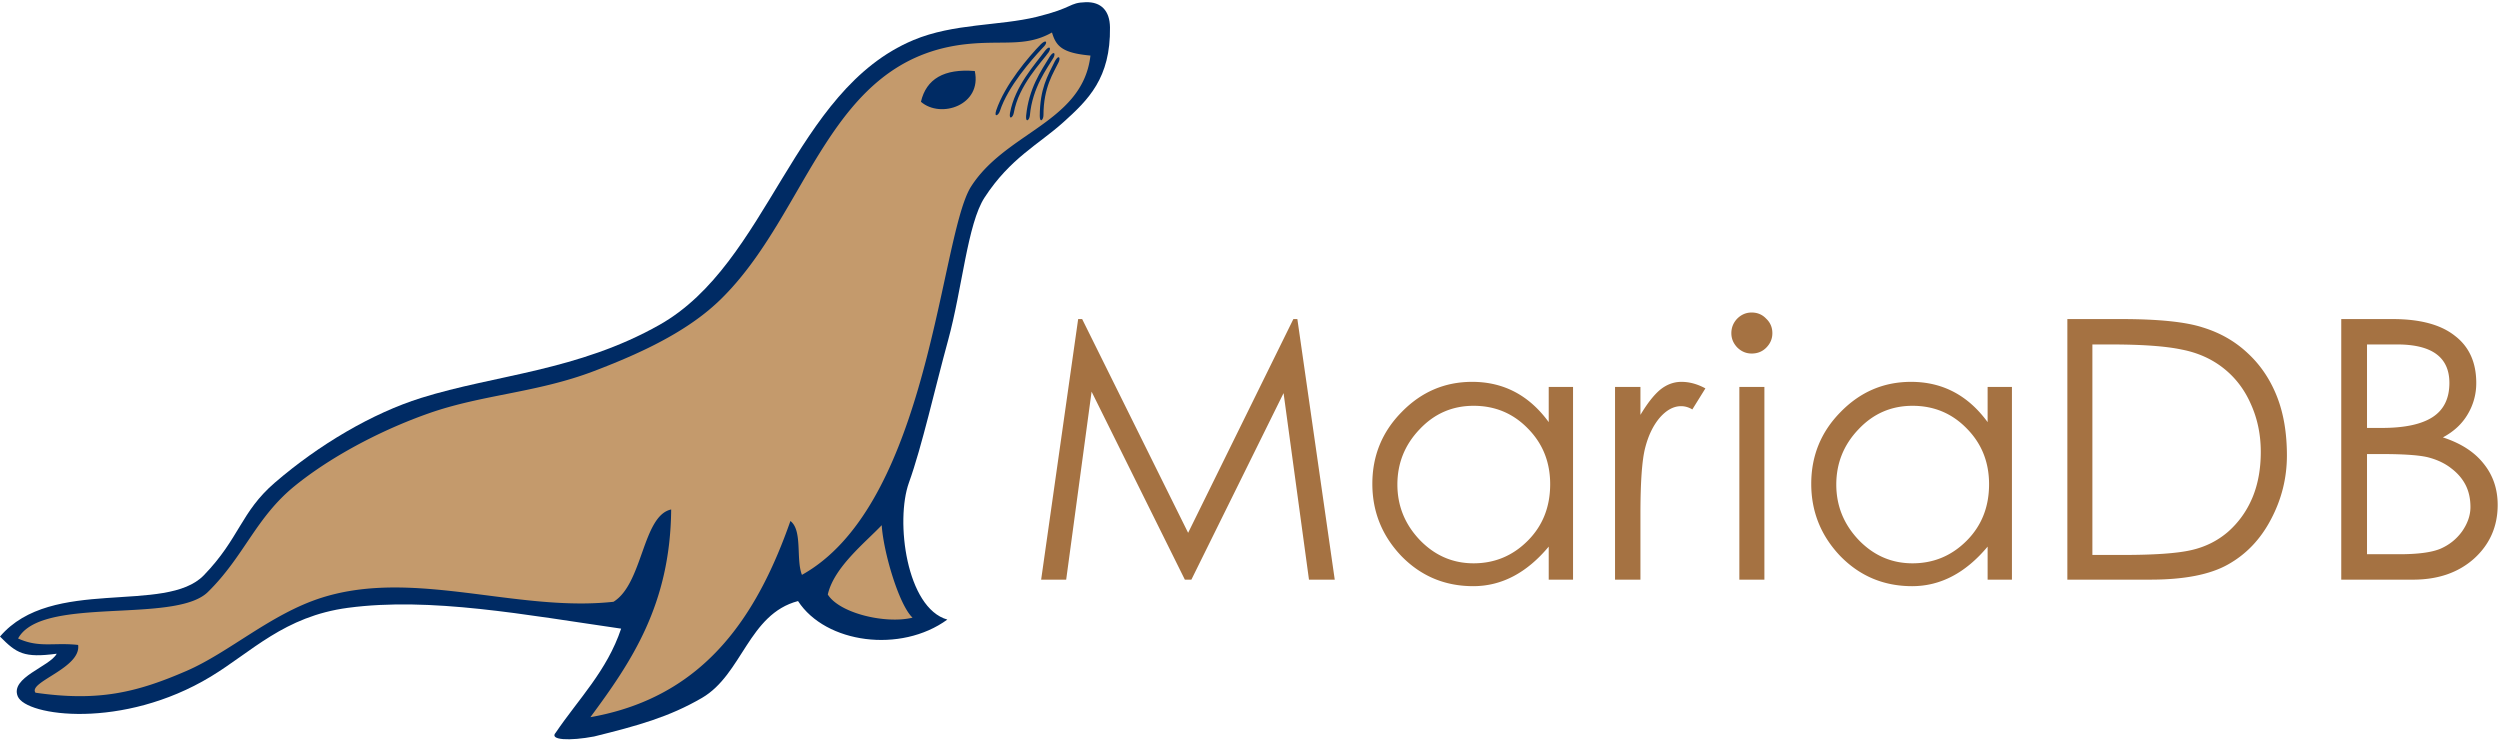 <svg xmlns="http://www.w3.org/2000/svg" width="3em" height="0.89em" viewBox="0 0 512 151"><path fill="#A57242" d="M391.383 77.757q9.66 0 15.682 8.25v-7.209h4.98v39.466h-4.98v-6.763q-6.764 8.1-15.46 8.101q-8.695 0-14.716-6.169q-5.946-6.243-5.946-14.79q0-8.622 6.02-14.717q6.02-6.168 14.42-6.169m-89.886 0q9.662 0 15.682 8.25v-7.209h4.98v39.466h-4.98v-6.763q-6.763 8.1-15.46 8.101q-8.695 0-14.716-6.169q-5.946-6.243-5.946-14.79q0-8.622 6.02-14.717q6.02-6.168 14.42-6.169M434.469 64.9q11.371 0 16.649 1.71q5.351 1.635 9.216 5.277q3.865 3.567 5.946 8.77t2.081 12.19q0 6.911-3.27 13.08q-3.196 6.096-8.77 9.217q-5.501 3.12-15.906 3.121h-17.02V64.9zm-73.121 13.899v39.466h-5.129V78.798zm-139.722-13.9l21.702 43.777L264.882 64.9h.818l7.656 53.365h-5.277l-5.203-38.202l-18.879 38.202h-1.338l-19.101-38.5l-5.203 38.5h-5.128l7.581-53.365zM344.36 77.757q2.452 0 4.906 1.338l-2.676 4.311q-1.115-.669-2.304-.669q-2.304 0-4.385 2.379q-2.007 2.378-2.973 6.169q-.966 3.715-.966 13.6v13.38h-5.203V78.797h5.203v5.723q2.08-3.493 4.013-5.128q2.007-1.635 4.385-1.636M490.044 64.9q8.398 0 12.71 3.42q4.384 3.344 4.384 9.661a12.34 12.34 0 0 1-1.783 6.467q-1.71 2.898-5.054 4.682q5.5 1.785 8.324 5.351q2.899 3.568 2.899 8.473q0 6.615-4.831 11q-4.831 4.311-12.487 4.311H479.49V64.9zM391.68 82.663q-6.54 0-11.075 4.831q-4.533 4.757-4.533 11.297t4.608 11.372q4.607 4.757 11 4.757q6.465 0 11.074-4.608q4.608-4.608 4.608-11.595q0-6.764-4.534-11.372q-4.533-4.682-11.148-4.682m-89.886 0q-6.54 0-11.074 4.831q-4.534 4.757-4.534 11.297t4.608 11.372q4.608 4.757 11 4.757q6.465 0 11.074-4.608q4.608-4.608 4.609-11.595q0-6.764-4.534-11.372q-4.534-4.682-11.149-4.682m130.52-12.561h-3.791v43.108h6.169q9.662 0 13.973-.966q4.385-.966 7.655-3.79q3.27-2.9 4.98-6.987q1.71-4.088 1.71-9.365t-2.007-9.736q-1.933-4.46-5.574-7.359t-8.622-3.864q-4.906-1.041-14.493-1.041m55.426 22.446h-2.973v20.514h6.615q5.723 0 8.398-1.115q2.75-1.19 4.46-3.568q1.71-2.453 1.71-4.98q0-2.526-.967-4.459q-.966-1.932-2.899-3.419q-1.858-1.486-4.533-2.23q-2.602-.743-9.811-.743m3.196-22.446h-6.17v17.095h3.048q6.986 0 10.406-2.23q3.418-2.23 3.418-6.987q0-7.878-10.702-7.878m-132.19-6.54q1.784 0 2.973 1.263q1.264 1.19 1.264 2.973q0 1.71-1.264 2.973q-1.19 1.19-2.973 1.19q-1.71 0-2.973-1.264q-1.19-1.264-1.189-2.9q0-1.709 1.19-2.972q1.263-1.264 2.972-1.264"/><path fill="#002B64" d="M222.34.004c-3.513.112-2.401 1.125-9.993 2.993c-7.666 1.886-17.03 1.308-25.285 4.77c-24.643 10.335-29.588 45.658-51.99 58.311c-16.746 9.459-33.64 10.213-48.83 14.973c-9.982 3.13-20.902 9.55-29.946 17.343c-7.02 6.052-7.203 11.373-14.538 18.963c-7.846 8.119-31.182.137-41.758 12.563c3.407 3.445 4.9 4.41 11.615 3.516c-1.39 2.635-9.584 4.855-7.98 8.73c1.687 4.08 21.497 6.844 39.506-4.029c8.386-5.063 15.066-12.361 28.128-14.103c16.902-2.253 36.374 1.445 55.94 4.266c-2.9 8.651-8.726 14.404-13.392 21.294c-1.445 1.556 2.903 1.73 7.862.79c8.921-2.206 15.35-3.982 22.084-7.901c8.272-4.815 9.525-17.16 19.674-19.832c5.655 8.691 21.034 10.744 30.578 3.792c-8.374-2.37-10.689-20.194-7.862-28.049c2.678-7.435 5.323-19.328 8.02-29.155c2.895-10.555 3.963-23.859 7.467-29.235c5.27-8.089 11.095-10.867 16.152-15.428s9.685-9.001 9.533-19.439c-.048-3.361-1.787-5.235-4.984-5.133"/><path fill="#C49A6C" d="M215.447 6.206c.845 2.879 2.166 4.2 7.877 4.728c-.834 7.241-5.665 11.202-11.08 15.002c-4.766 3.343-9.988 6.561-13.343 11.783c-3.437 5.348-5.62 23.654-10.949 41.732c-4.607 15.62-11.564 31.065-23.713 37.832c-1.269-3.194.162-9.09-2.362-11.028c-1.634 4.658-3.48 9.103-5.644 13.234c-7.128 13.626-17.683 23.828-35.321 26.943c8.369-11.325 16.371-23.02 16.544-42.539c-5.89 1.274-5.765 15.187-11.816 18.906c-3.88.422-7.81.42-11.766.182c-16.245-.973-32.91-5.856-48.107-.98c-10.347 3.321-18.81 11.156-27.572 14.956c-10.298 4.466-18.097 6.303-30.92 4.466c-1.63-2.193 9.385-5.024 8.726-9.786c-5.019-.555-7.933.661-12.296-1.321c.482-.887 1.19-1.627 2.081-2.243c7.996-5.534 30.709-1.307 36.787-7.275c3.752-3.681 6.214-7.535 8.762-11.28c2.472-3.635 5.027-7.169 8.92-10.353c1.437-1.176 3-2.338 4.658-3.472c6.633-4.54 14.839-8.657 22.915-11.495c11-3.867 22.148-4.186 33.874-8.666c7.244-2.769 15.12-6.188 21.542-10.973a43 43 0 0 0 4.3-3.65c18.335-17.873 21.97-49.401 50.575-52.339c3.459-.355 6.29-.24 8.868-.319c2.97-.088 5.6-.433 8.46-2.045m-34.872 100.907c.342 5.464 3.513 16.304 6.314 18.939c-5.484 1.334-14.932-.87-17.355-4.738c1.245-5.586 7.725-10.692 11.041-14.201"/><path fill="#002B64" d="M216.84 12.225c-1.077 2.26-3.139 5.172-3.139 10.923c-.009.987-.75 1.663-.762.141c.055-5.62 1.543-8.05 3.124-11.243c.734-1.309 1.177-.77.777.179m-1.085-.85c-1.27 2.155-4.33 6.086-4.835 11.816c-.094.982-.893 1.59-.771.072c.55-5.593 2.996-9.094 4.852-12.137c.842-1.237 1.237-.66.754.248m-.988-1.128c-1.448 2.04-6.157 6.762-7.142 12.43c-.177.969-1.024 1.51-.775.007c1.02-5.529 5.079-9.874 7.184-12.747c.943-1.164 1.288-.556.733.31m-.883-1.258l-.476.506c-2.105 2.258-6.997 7.764-8.627 12.803c-.314.936-1.228 1.353-.769-.101c1.785-5.33 6.702-11.07 9.19-13.62c1.098-1.02 1.354-.368.682.412m-25.275 11.41c1.091-4.686 4.736-6.821 11.028-6.3c1.518 6.994-6.979 9.816-11.028 6.3"/></svg>